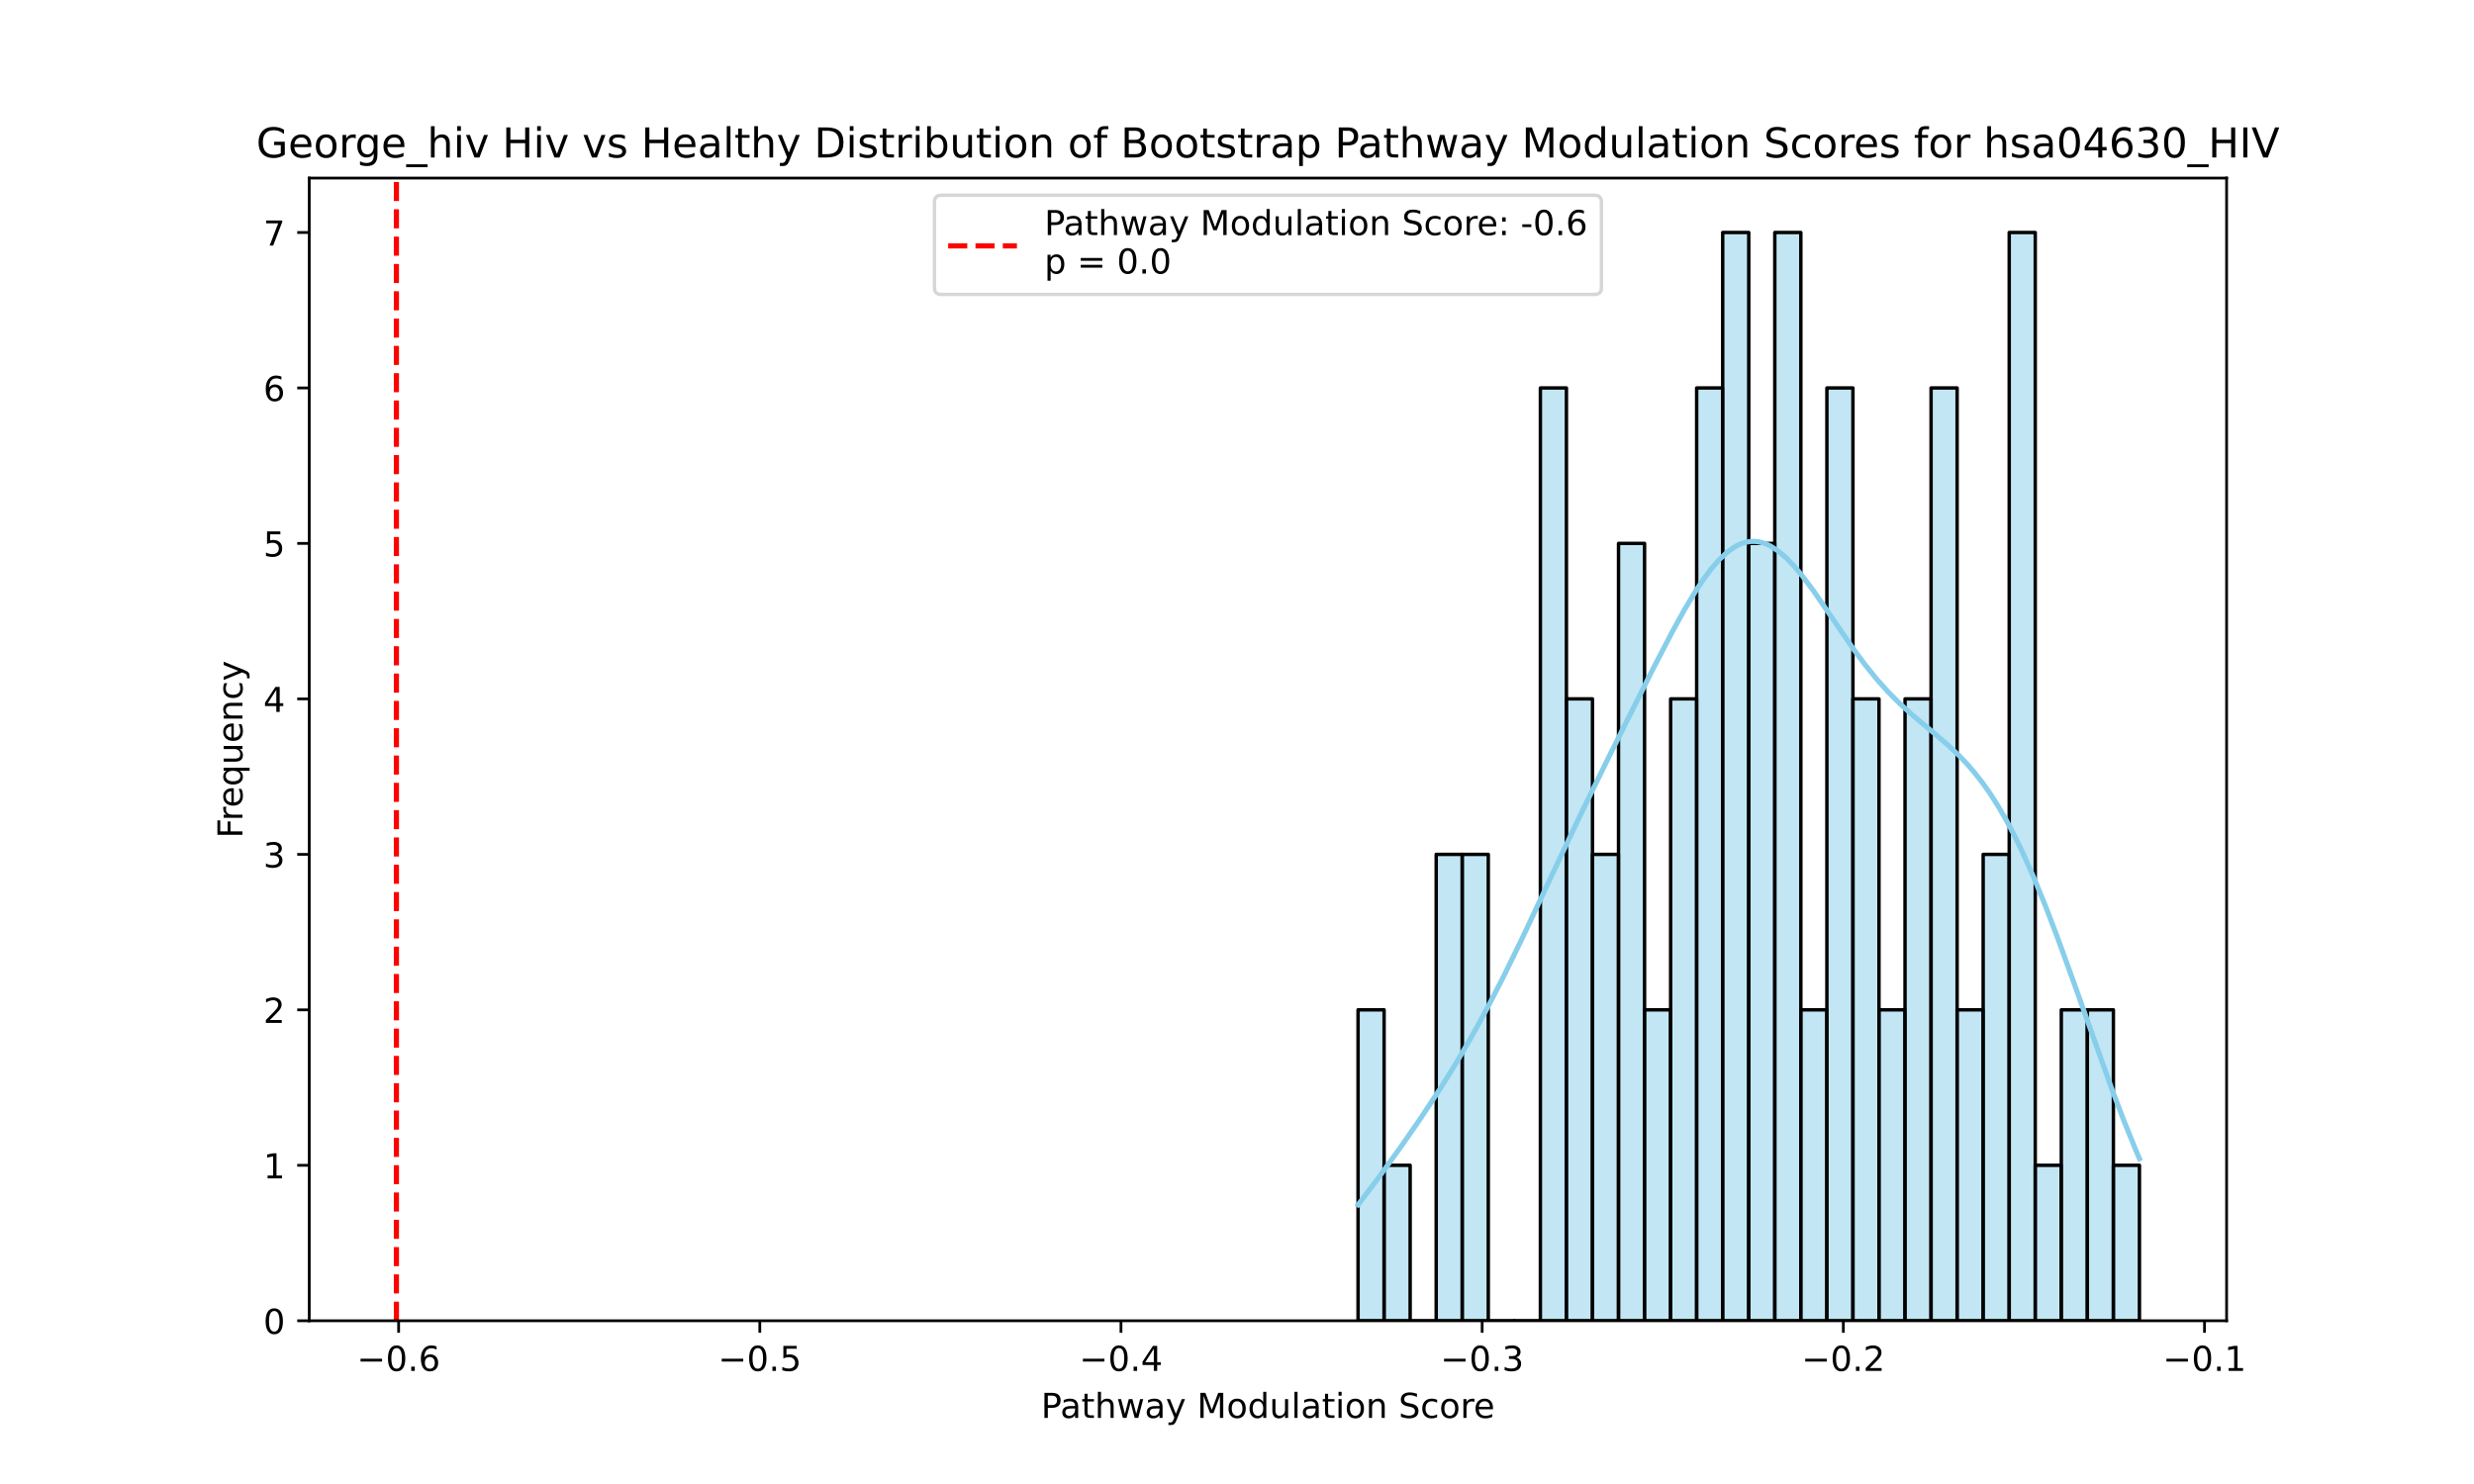 <?xml version="1.0" encoding="utf-8" standalone="no"?>
<!DOCTYPE svg PUBLIC "-//W3C//DTD SVG 1.1//EN"
  "http://www.w3.org/Graphics/SVG/1.1/DTD/svg11.dtd">
<!-- Created with matplotlib (https://matplotlib.org/) -->
<svg height="432pt" version="1.1" viewBox="0 0 720 432" width="720pt" xmlns="http://www.w3.org/2000/svg" xmlns:xlink="http://www.w3.org/1999/xlink">
 <defs>
  <style type="text/css">*{stroke-linecap:butt;stroke-linejoin:round;}</style>
 </defs>
 <g id="figure_1">
  <g id="patch_1">
   <path d="M 0 432 
L 720 432 
L 720 0 
L 0 0 
z
" style="fill:#ffffff;"/>
  </g>
  <g id="axes_1">
   <g id="patch_2">
    <path d="M 90 384.48 
L 648 384.48 
L 648 51.84 
L 90 51.84 
z
" style="fill:#ffffff;"/>
   </g>
   <g id="patch_3">
    <path clip-path="url(#p6ff205eda2)" d="M 395.231 384.48 
L 402.811 384.48 
L 402.811 293.966 
L 395.231 293.966 
z
" style="fill:#87ceeb;fill-opacity:0.5;stroke:#000000;stroke-linejoin:miter;"/>
   </g>
   <g id="patch_4">
    <path clip-path="url(#p6ff205eda2)" d="M 402.811 384.48 
L 410.391 384.48 
L 410.391 339.223 
L 402.811 339.223 
z
" style="fill:#87ceeb;fill-opacity:0.5;stroke:#000000;stroke-linejoin:miter;"/>
   </g>
   <g id="patch_5">
    <path clip-path="url(#p6ff205eda2)" d="M 410.391 384.48 
L 417.972 384.48 
L 417.972 384.48 
L 410.391 384.48 
z
" style="fill:#87ceeb;fill-opacity:0.5;stroke:#000000;stroke-linejoin:miter;"/>
   </g>
   <g id="patch_6">
    <path clip-path="url(#p6ff205eda2)" d="M 417.972 384.48 
L 425.552 384.48 
L 425.552 248.709 
L 417.972 248.709 
z
" style="fill:#87ceeb;fill-opacity:0.5;stroke:#000000;stroke-linejoin:miter;"/>
   </g>
   <g id="patch_7">
    <path clip-path="url(#p6ff205eda2)" d="M 425.552 384.48 
L 433.132 384.48 
L 433.132 248.709 
L 425.552 248.709 
z
" style="fill:#87ceeb;fill-opacity:0.5;stroke:#000000;stroke-linejoin:miter;"/>
   </g>
   <g id="patch_8">
    <path clip-path="url(#p6ff205eda2)" d="M 433.132 384.48 
L 440.712 384.48 
L 440.712 384.48 
L 433.132 384.48 
z
" style="fill:#87ceeb;fill-opacity:0.5;stroke:#000000;stroke-linejoin:miter;"/>
   </g>
   <g id="patch_9">
    <path clip-path="url(#p6ff205eda2)" d="M 440.712 384.48 
L 448.292 384.48 
L 448.292 384.48 
L 440.712 384.48 
z
" style="fill:#87ceeb;fill-opacity:0.5;stroke:#000000;stroke-linejoin:miter;"/>
   </g>
   <g id="patch_10">
    <path clip-path="url(#p6ff205eda2)" d="M 448.292 384.48 
L 455.872 384.48 
L 455.872 112.937 
L 448.292 112.937 
z
" style="fill:#87ceeb;fill-opacity:0.5;stroke:#000000;stroke-linejoin:miter;"/>
   </g>
   <g id="patch_11">
    <path clip-path="url(#p6ff205eda2)" d="M 455.872 384.48 
L 463.453 384.48 
L 463.453 203.451 
L 455.872 203.451 
z
" style="fill:#87ceeb;fill-opacity:0.5;stroke:#000000;stroke-linejoin:miter;"/>
   </g>
   <g id="patch_12">
    <path clip-path="url(#p6ff205eda2)" d="M 463.453 384.48 
L 471.033 384.48 
L 471.033 248.709 
L 463.453 248.709 
z
" style="fill:#87ceeb;fill-opacity:0.5;stroke:#000000;stroke-linejoin:miter;"/>
   </g>
   <g id="patch_13">
    <path clip-path="url(#p6ff205eda2)" d="M 471.033 384.48 
L 478.613 384.48 
L 478.613 158.194 
L 471.033 158.194 
z
" style="fill:#87ceeb;fill-opacity:0.5;stroke:#000000;stroke-linejoin:miter;"/>
   </g>
   <g id="patch_14">
    <path clip-path="url(#p6ff205eda2)" d="M 478.613 384.48 
L 486.193 384.48 
L 486.193 293.966 
L 478.613 293.966 
z
" style="fill:#87ceeb;fill-opacity:0.5;stroke:#000000;stroke-linejoin:miter;"/>
   </g>
   <g id="patch_15">
    <path clip-path="url(#p6ff205eda2)" d="M 486.193 384.48 
L 493.773 384.48 
L 493.773 203.451 
L 486.193 203.451 
z
" style="fill:#87ceeb;fill-opacity:0.5;stroke:#000000;stroke-linejoin:miter;"/>
   </g>
   <g id="patch_16">
    <path clip-path="url(#p6ff205eda2)" d="M 493.773 384.48 
L 501.354 384.48 
L 501.354 112.937 
L 493.773 112.937 
z
" style="fill:#87ceeb;fill-opacity:0.5;stroke:#000000;stroke-linejoin:miter;"/>
   </g>
   <g id="patch_17">
    <path clip-path="url(#p6ff205eda2)" d="M 501.354 384.48 
L 508.934 384.48 
L 508.934 67.68 
L 501.354 67.68 
z
" style="fill:#87ceeb;fill-opacity:0.5;stroke:#000000;stroke-linejoin:miter;"/>
   </g>
   <g id="patch_18">
    <path clip-path="url(#p6ff205eda2)" d="M 508.934 384.48 
L 516.514 384.48 
L 516.514 158.194 
L 508.934 158.194 
z
" style="fill:#87ceeb;fill-opacity:0.5;stroke:#000000;stroke-linejoin:miter;"/>
   </g>
   <g id="patch_19">
    <path clip-path="url(#p6ff205eda2)" d="M 516.514 384.48 
L 524.094 384.48 
L 524.094 67.68 
L 516.514 67.68 
z
" style="fill:#87ceeb;fill-opacity:0.5;stroke:#000000;stroke-linejoin:miter;"/>
   </g>
   <g id="patch_20">
    <path clip-path="url(#p6ff205eda2)" d="M 524.094 384.48 
L 531.674 384.48 
L 531.674 293.966 
L 524.094 293.966 
z
" style="fill:#87ceeb;fill-opacity:0.5;stroke:#000000;stroke-linejoin:miter;"/>
   </g>
   <g id="patch_21">
    <path clip-path="url(#p6ff205eda2)" d="M 531.674 384.48 
L 539.254 384.48 
L 539.254 112.937 
L 531.674 112.937 
z
" style="fill:#87ceeb;fill-opacity:0.5;stroke:#000000;stroke-linejoin:miter;"/>
   </g>
   <g id="patch_22">
    <path clip-path="url(#p6ff205eda2)" d="M 539.254 384.48 
L 546.835 384.48 
L 546.835 203.451 
L 539.254 203.451 
z
" style="fill:#87ceeb;fill-opacity:0.5;stroke:#000000;stroke-linejoin:miter;"/>
   </g>
   <g id="patch_23">
    <path clip-path="url(#p6ff205eda2)" d="M 546.835 384.48 
L 554.415 384.48 
L 554.415 293.966 
L 546.835 293.966 
z
" style="fill:#87ceeb;fill-opacity:0.5;stroke:#000000;stroke-linejoin:miter;"/>
   </g>
   <g id="patch_24">
    <path clip-path="url(#p6ff205eda2)" d="M 554.415 384.48 
L 561.995 384.48 
L 561.995 203.451 
L 554.415 203.451 
z
" style="fill:#87ceeb;fill-opacity:0.5;stroke:#000000;stroke-linejoin:miter;"/>
   </g>
   <g id="patch_25">
    <path clip-path="url(#p6ff205eda2)" d="M 561.995 384.48 
L 569.575 384.48 
L 569.575 112.937 
L 561.995 112.937 
z
" style="fill:#87ceeb;fill-opacity:0.5;stroke:#000000;stroke-linejoin:miter;"/>
   </g>
   <g id="patch_26">
    <path clip-path="url(#p6ff205eda2)" d="M 569.575 384.48 
L 577.155 384.48 
L 577.155 293.966 
L 569.575 293.966 
z
" style="fill:#87ceeb;fill-opacity:0.5;stroke:#000000;stroke-linejoin:miter;"/>
   </g>
   <g id="patch_27">
    <path clip-path="url(#p6ff205eda2)" d="M 577.155 384.48 
L 584.735 384.48 
L 584.735 248.709 
L 577.155 248.709 
z
" style="fill:#87ceeb;fill-opacity:0.5;stroke:#000000;stroke-linejoin:miter;"/>
   </g>
   <g id="patch_28">
    <path clip-path="url(#p6ff205eda2)" d="M 584.735 384.48 
L 592.316 384.48 
L 592.316 67.68 
L 584.735 67.68 
z
" style="fill:#87ceeb;fill-opacity:0.5;stroke:#000000;stroke-linejoin:miter;"/>
   </g>
   <g id="patch_29">
    <path clip-path="url(#p6ff205eda2)" d="M 592.316 384.48 
L 599.896 384.48 
L 599.896 339.223 
L 592.316 339.223 
z
" style="fill:#87ceeb;fill-opacity:0.5;stroke:#000000;stroke-linejoin:miter;"/>
   </g>
   <g id="patch_30">
    <path clip-path="url(#p6ff205eda2)" d="M 599.896 384.48 
L 607.476 384.48 
L 607.476 293.966 
L 599.896 293.966 
z
" style="fill:#87ceeb;fill-opacity:0.5;stroke:#000000;stroke-linejoin:miter;"/>
   </g>
   <g id="patch_31">
    <path clip-path="url(#p6ff205eda2)" d="M 607.476 384.48 
L 615.056 384.48 
L 615.056 293.966 
L 607.476 293.966 
z
" style="fill:#87ceeb;fill-opacity:0.5;stroke:#000000;stroke-linejoin:miter;"/>
   </g>
   <g id="patch_32">
    <path clip-path="url(#p6ff205eda2)" d="M 615.056 384.48 
L 622.636 384.48 
L 622.636 339.223 
L 615.056 339.223 
z
" style="fill:#87ceeb;fill-opacity:0.5;stroke:#000000;stroke-linejoin:miter;"/>
   </g>
   <g id="matplotlib.axis_1">
    <g id="xtick_1">
     <g id="line2d_1">
      <defs>
       <path d="M 0 0 
L 0 3.5 
" id="m57ad7ce6f6" style="stroke:#000000;stroke-width:0.8;"/>
      </defs>
      <g>
       <use style="stroke:#000000;stroke-width:0.8;" x="116.011" xlink:href="#m57ad7ce6f6" y="384.48"/>
      </g>
     </g>
     <g id="text_1">
      <!-- −0.6 -->
      <g transform="translate(103.87 399.078)scale(0.1 -0.1)">
       <defs>
        <path d="M 10.594 35.5 
L 73.188 35.5 
L 73.188 27.203 
L 10.594 27.203 
z
" id="DejaVuSans-8722"/>
        <path d="M 31.781 66.406 
Q 24.172 66.406 20.328 58.906 
Q 16.5 51.422 16.5 36.375 
Q 16.5 21.391 20.328 13.891 
Q 24.172 6.391 31.781 6.391 
Q 39.453 6.391 43.281 13.891 
Q 47.125 21.391 47.125 36.375 
Q 47.125 51.422 43.281 58.906 
Q 39.453 66.406 31.781 66.406 
z
M 31.781 74.219 
Q 44.047 74.219 50.516 64.516 
Q 56.984 54.828 56.984 36.375 
Q 56.984 17.969 50.516 8.266 
Q 44.047 -1.422 31.781 -1.422 
Q 19.531 -1.422 13.062 8.266 
Q 6.594 17.969 6.594 36.375 
Q 6.594 54.828 13.062 64.516 
Q 19.531 74.219 31.781 74.219 
z
" id="DejaVuSans-48"/>
        <path d="M 10.688 12.406 
L 21 12.406 
L 21 0 
L 10.688 0 
z
" id="DejaVuSans-46"/>
        <path d="M 33.016 40.375 
Q 26.375 40.375 22.484 35.828 
Q 18.609 31.297 18.609 23.391 
Q 18.609 15.531 22.484 10.953 
Q 26.375 6.391 33.016 6.391 
Q 39.656 6.391 43.531 10.953 
Q 47.406 15.531 47.406 23.391 
Q 47.406 31.297 43.531 35.828 
Q 39.656 40.375 33.016 40.375 
z
M 52.594 71.297 
L 52.594 62.312 
Q 48.875 64.062 45.094 64.984 
Q 41.312 65.922 37.594 65.922 
Q 27.828 65.922 22.672 59.328 
Q 17.531 52.734 16.797 39.406 
Q 19.672 43.656 24.016 45.922 
Q 28.375 48.188 33.594 48.188 
Q 44.578 48.188 50.953 41.516 
Q 57.328 34.859 57.328 23.391 
Q 57.328 12.156 50.688 5.359 
Q 44.047 -1.422 33.016 -1.422 
Q 20.359 -1.422 13.672 8.266 
Q 6.984 17.969 6.984 36.375 
Q 6.984 53.656 15.188 63.938 
Q 23.391 74.219 37.203 74.219 
Q 40.922 74.219 44.703 73.484 
Q 48.484 72.75 52.594 71.297 
z
" id="DejaVuSans-54"/>
       </defs>
       <use xlink:href="#DejaVuSans-8722"/>
       <use x="83.789" xlink:href="#DejaVuSans-48"/>
       <use x="147.412" xlink:href="#DejaVuSans-46"/>
       <use x="179.199" xlink:href="#DejaVuSans-54"/>
      </g>
     </g>
    </g>
    <g id="xtick_2">
     <g id="line2d_2">
      <g>
       <use style="stroke:#000000;stroke-width:0.8;" x="221.123" xlink:href="#m57ad7ce6f6" y="384.48"/>
      </g>
     </g>
     <g id="text_2">
      <!-- −0.5 -->
      <g transform="translate(208.982 399.078)scale(0.1 -0.1)">
       <defs>
        <path d="M 10.797 72.906 
L 49.516 72.906 
L 49.516 64.594 
L 19.828 64.594 
L 19.828 46.734 
Q 21.969 47.469 24.109 47.828 
Q 26.266 48.188 28.422 48.188 
Q 40.625 48.188 47.75 41.5 
Q 54.891 34.812 54.891 23.391 
Q 54.891 11.625 47.562 5.094 
Q 40.234 -1.422 26.906 -1.422 
Q 22.312 -1.422 17.547 -0.641 
Q 12.797 0.141 7.719 1.703 
L 7.719 11.625 
Q 12.109 9.234 16.797 8.062 
Q 21.484 6.891 26.703 6.891 
Q 35.156 6.891 40.078 11.328 
Q 45.016 15.766 45.016 23.391 
Q 45.016 31 40.078 35.438 
Q 35.156 39.891 26.703 39.891 
Q 22.75 39.891 18.812 39.016 
Q 14.891 38.141 10.797 36.281 
z
" id="DejaVuSans-53"/>
       </defs>
       <use xlink:href="#DejaVuSans-8722"/>
       <use x="83.789" xlink:href="#DejaVuSans-48"/>
       <use x="147.412" xlink:href="#DejaVuSans-46"/>
       <use x="179.199" xlink:href="#DejaVuSans-53"/>
      </g>
     </g>
    </g>
    <g id="xtick_3">
     <g id="line2d_3">
      <g>
       <use style="stroke:#000000;stroke-width:0.8;" x="326.235" xlink:href="#m57ad7ce6f6" y="384.48"/>
      </g>
     </g>
     <g id="text_3">
      <!-- −0.4 -->
      <g transform="translate(314.094 399.078)scale(0.1 -0.1)">
       <defs>
        <path d="M 37.797 64.312 
L 12.891 25.391 
L 37.797 25.391 
z
M 35.203 72.906 
L 47.609 72.906 
L 47.609 25.391 
L 58.016 25.391 
L 58.016 17.188 
L 47.609 17.188 
L 47.609 0 
L 37.797 0 
L 37.797 17.188 
L 4.891 17.188 
L 4.891 26.703 
z
" id="DejaVuSans-52"/>
       </defs>
       <use xlink:href="#DejaVuSans-8722"/>
       <use x="83.789" xlink:href="#DejaVuSans-48"/>
       <use x="147.412" xlink:href="#DejaVuSans-46"/>
       <use x="179.199" xlink:href="#DejaVuSans-52"/>
      </g>
     </g>
    </g>
    <g id="xtick_4">
     <g id="line2d_4">
      <g>
       <use style="stroke:#000000;stroke-width:0.8;" x="431.347" xlink:href="#m57ad7ce6f6" y="384.48"/>
      </g>
     </g>
     <g id="text_4">
      <!-- −0.3 -->
      <g transform="translate(419.205 399.078)scale(0.1 -0.1)">
       <defs>
        <path d="M 40.578 39.312 
Q 47.656 37.797 51.625 33 
Q 55.609 28.219 55.609 21.188 
Q 55.609 10.406 48.188 4.484 
Q 40.766 -1.422 27.094 -1.422 
Q 22.516 -1.422 17.656 -0.516 
Q 12.797 0.391 7.625 2.203 
L 7.625 11.719 
Q 11.719 9.328 16.594 8.109 
Q 21.484 6.891 26.812 6.891 
Q 36.078 6.891 40.938 10.547 
Q 45.797 14.203 45.797 21.188 
Q 45.797 27.641 41.281 31.266 
Q 36.766 34.906 28.719 34.906 
L 20.219 34.906 
L 20.219 43.016 
L 29.109 43.016 
Q 36.375 43.016 40.234 45.922 
Q 44.094 48.828 44.094 54.297 
Q 44.094 59.906 40.109 62.906 
Q 36.141 65.922 28.719 65.922 
Q 24.656 65.922 20.016 65.031 
Q 15.375 64.156 9.812 62.312 
L 9.812 71.094 
Q 15.438 72.656 20.344 73.438 
Q 25.25 74.219 29.594 74.219 
Q 40.828 74.219 47.359 69.109 
Q 53.906 64.016 53.906 55.328 
Q 53.906 49.266 50.438 45.094 
Q 46.969 40.922 40.578 39.312 
z
" id="DejaVuSans-51"/>
       </defs>
       <use xlink:href="#DejaVuSans-8722"/>
       <use x="83.789" xlink:href="#DejaVuSans-48"/>
       <use x="147.412" xlink:href="#DejaVuSans-46"/>
       <use x="179.199" xlink:href="#DejaVuSans-51"/>
      </g>
     </g>
    </g>
    <g id="xtick_5">
     <g id="line2d_5">
      <g>
       <use style="stroke:#000000;stroke-width:0.8;" x="536.459" xlink:href="#m57ad7ce6f6" y="384.48"/>
      </g>
     </g>
     <g id="text_5">
      <!-- −0.2 -->
      <g transform="translate(524.317 399.078)scale(0.1 -0.1)">
       <defs>
        <path d="M 19.188 8.297 
L 53.609 8.297 
L 53.609 0 
L 7.328 0 
L 7.328 8.297 
Q 12.938 14.109 22.625 23.891 
Q 32.328 33.688 34.812 36.531 
Q 39.547 41.844 41.422 45.531 
Q 43.312 49.219 43.312 52.781 
Q 43.312 58.594 39.234 62.25 
Q 35.156 65.922 28.609 65.922 
Q 23.969 65.922 18.812 64.312 
Q 13.672 62.703 7.812 59.422 
L 7.812 69.391 
Q 13.766 71.781 18.938 73 
Q 24.125 74.219 28.422 74.219 
Q 39.75 74.219 46.484 68.547 
Q 53.219 62.891 53.219 53.422 
Q 53.219 48.922 51.531 44.891 
Q 49.859 40.875 45.406 35.406 
Q 44.188 33.984 37.641 27.219 
Q 31.109 20.453 19.188 8.297 
z
" id="DejaVuSans-50"/>
       </defs>
       <use xlink:href="#DejaVuSans-8722"/>
       <use x="83.789" xlink:href="#DejaVuSans-48"/>
       <use x="147.412" xlink:href="#DejaVuSans-46"/>
       <use x="179.199" xlink:href="#DejaVuSans-50"/>
      </g>
     </g>
    </g>
    <g id="xtick_6">
     <g id="line2d_6">
      <g>
       <use style="stroke:#000000;stroke-width:0.8;" x="641.571" xlink:href="#m57ad7ce6f6" y="384.48"/>
      </g>
     </g>
     <g id="text_6">
      <!-- −0.1 -->
      <g transform="translate(629.429 399.078)scale(0.1 -0.1)">
       <defs>
        <path d="M 12.406 8.297 
L 28.516 8.297 
L 28.516 63.922 
L 10.984 60.406 
L 10.984 69.391 
L 28.422 72.906 
L 38.281 72.906 
L 38.281 8.297 
L 54.391 8.297 
L 54.391 0 
L 12.406 0 
z
" id="DejaVuSans-49"/>
       </defs>
       <use xlink:href="#DejaVuSans-8722"/>
       <use x="83.789" xlink:href="#DejaVuSans-48"/>
       <use x="147.412" xlink:href="#DejaVuSans-46"/>
       <use x="179.199" xlink:href="#DejaVuSans-49"/>
      </g>
     </g>
    </g>
    <g id="text_7">
     <!-- Pathway Modulation Score -->
     <g transform="translate(302.977 412.757)scale(0.1 -0.1)">
      <defs>
       <path d="M 19.672 64.797 
L 19.672 37.406 
L 32.078 37.406 
Q 38.969 37.406 42.719 40.969 
Q 46.484 44.531 46.484 51.125 
Q 46.484 57.672 42.719 61.234 
Q 38.969 64.797 32.078 64.797 
z
M 9.812 72.906 
L 32.078 72.906 
Q 44.344 72.906 50.609 67.359 
Q 56.891 61.812 56.891 51.125 
Q 56.891 40.328 50.609 34.812 
Q 44.344 29.297 32.078 29.297 
L 19.672 29.297 
L 19.672 0 
L 9.812 0 
z
" id="DejaVuSans-80"/>
       <path d="M 34.281 27.484 
Q 23.391 27.484 19.188 25 
Q 14.984 22.516 14.984 16.5 
Q 14.984 11.719 18.141 8.906 
Q 21.297 6.109 26.703 6.109 
Q 34.188 6.109 38.703 11.406 
Q 43.219 16.703 43.219 25.484 
L 43.219 27.484 
z
M 52.203 31.203 
L 52.203 0 
L 43.219 0 
L 43.219 8.297 
Q 40.141 3.328 35.547 0.953 
Q 30.953 -1.422 24.312 -1.422 
Q 15.922 -1.422 10.953 3.297 
Q 6 8.016 6 15.922 
Q 6 25.141 12.172 29.828 
Q 18.359 34.516 30.609 34.516 
L 43.219 34.516 
L 43.219 35.406 
Q 43.219 41.609 39.141 45 
Q 35.062 48.391 27.688 48.391 
Q 23 48.391 18.547 47.266 
Q 14.109 46.141 10.016 43.891 
L 10.016 52.203 
Q 14.938 54.109 19.578 55.047 
Q 24.219 56 28.609 56 
Q 40.484 56 46.344 49.844 
Q 52.203 43.703 52.203 31.203 
z
" id="DejaVuSans-97"/>
       <path d="M 18.312 70.219 
L 18.312 54.688 
L 36.812 54.688 
L 36.812 47.703 
L 18.312 47.703 
L 18.312 18.016 
Q 18.312 11.328 20.141 9.422 
Q 21.969 7.516 27.594 7.516 
L 36.812 7.516 
L 36.812 0 
L 27.594 0 
Q 17.188 0 13.234 3.875 
Q 9.281 7.766 9.281 18.016 
L 9.281 47.703 
L 2.688 47.703 
L 2.688 54.688 
L 9.281 54.688 
L 9.281 70.219 
z
" id="DejaVuSans-116"/>
       <path d="M 54.891 33.016 
L 54.891 0 
L 45.906 0 
L 45.906 32.719 
Q 45.906 40.484 42.875 44.328 
Q 39.844 48.188 33.797 48.188 
Q 26.516 48.188 22.312 43.547 
Q 18.109 38.922 18.109 30.906 
L 18.109 0 
L 9.078 0 
L 9.078 75.984 
L 18.109 75.984 
L 18.109 46.188 
Q 21.344 51.125 25.703 53.562 
Q 30.078 56 35.797 56 
Q 45.219 56 50.047 50.172 
Q 54.891 44.344 54.891 33.016 
z
" id="DejaVuSans-104"/>
       <path d="M 4.203 54.688 
L 13.188 54.688 
L 24.422 12.016 
L 35.594 54.688 
L 46.188 54.688 
L 57.422 12.016 
L 68.609 54.688 
L 77.594 54.688 
L 63.281 0 
L 52.688 0 
L 40.922 44.828 
L 29.109 0 
L 18.5 0 
z
" id="DejaVuSans-119"/>
       <path d="M 32.172 -5.078 
Q 28.375 -14.844 24.75 -17.812 
Q 21.141 -20.797 15.094 -20.797 
L 7.906 -20.797 
L 7.906 -13.281 
L 13.188 -13.281 
Q 16.891 -13.281 18.938 -11.516 
Q 21 -9.766 23.484 -3.219 
L 25.094 0.875 
L 2.984 54.688 
L 12.5 54.688 
L 29.594 11.922 
L 46.688 54.688 
L 56.203 54.688 
z
" id="DejaVuSans-121"/>
       <path id="DejaVuSans-32"/>
       <path d="M 9.812 72.906 
L 24.516 72.906 
L 43.109 23.297 
L 61.812 72.906 
L 76.516 72.906 
L 76.516 0 
L 66.891 0 
L 66.891 64.016 
L 48.094 14.016 
L 38.188 14.016 
L 19.391 64.016 
L 19.391 0 
L 9.812 0 
z
" id="DejaVuSans-77"/>
       <path d="M 30.609 48.391 
Q 23.391 48.391 19.188 42.75 
Q 14.984 37.109 14.984 27.297 
Q 14.984 17.484 19.156 11.844 
Q 23.344 6.203 30.609 6.203 
Q 37.797 6.203 41.984 11.859 
Q 46.188 17.531 46.188 27.297 
Q 46.188 37.016 41.984 42.703 
Q 37.797 48.391 30.609 48.391 
z
M 30.609 56 
Q 42.328 56 49.016 48.375 
Q 55.719 40.766 55.719 27.297 
Q 55.719 13.875 49.016 6.219 
Q 42.328 -1.422 30.609 -1.422 
Q 18.844 -1.422 12.172 6.219 
Q 5.516 13.875 5.516 27.297 
Q 5.516 40.766 12.172 48.375 
Q 18.844 56 30.609 56 
z
" id="DejaVuSans-111"/>
       <path d="M 45.406 46.391 
L 45.406 75.984 
L 54.391 75.984 
L 54.391 0 
L 45.406 0 
L 45.406 8.203 
Q 42.578 3.328 38.25 0.953 
Q 33.938 -1.422 27.875 -1.422 
Q 17.969 -1.422 11.734 6.484 
Q 5.516 14.406 5.516 27.297 
Q 5.516 40.188 11.734 48.094 
Q 17.969 56 27.875 56 
Q 33.938 56 38.25 53.625 
Q 42.578 51.266 45.406 46.391 
z
M 14.797 27.297 
Q 14.797 17.391 18.875 11.75 
Q 22.953 6.109 30.078 6.109 
Q 37.203 6.109 41.297 11.75 
Q 45.406 17.391 45.406 27.297 
Q 45.406 37.203 41.297 42.844 
Q 37.203 48.484 30.078 48.484 
Q 22.953 48.484 18.875 42.844 
Q 14.797 37.203 14.797 27.297 
z
" id="DejaVuSans-100"/>
       <path d="M 8.5 21.578 
L 8.5 54.688 
L 17.484 54.688 
L 17.484 21.922 
Q 17.484 14.156 20.5 10.266 
Q 23.531 6.391 29.594 6.391 
Q 36.859 6.391 41.078 11.031 
Q 45.312 15.672 45.312 23.688 
L 45.312 54.688 
L 54.297 54.688 
L 54.297 0 
L 45.312 0 
L 45.312 8.406 
Q 42.047 3.422 37.719 1 
Q 33.406 -1.422 27.688 -1.422 
Q 18.266 -1.422 13.375 4.438 
Q 8.5 10.297 8.5 21.578 
z
M 31.109 56 
z
" id="DejaVuSans-117"/>
       <path d="M 9.422 75.984 
L 18.406 75.984 
L 18.406 0 
L 9.422 0 
z
" id="DejaVuSans-108"/>
       <path d="M 9.422 54.688 
L 18.406 54.688 
L 18.406 0 
L 9.422 0 
z
M 9.422 75.984 
L 18.406 75.984 
L 18.406 64.594 
L 9.422 64.594 
z
" id="DejaVuSans-105"/>
       <path d="M 54.891 33.016 
L 54.891 0 
L 45.906 0 
L 45.906 32.719 
Q 45.906 40.484 42.875 44.328 
Q 39.844 48.188 33.797 48.188 
Q 26.516 48.188 22.312 43.547 
Q 18.109 38.922 18.109 30.906 
L 18.109 0 
L 9.078 0 
L 9.078 54.688 
L 18.109 54.688 
L 18.109 46.188 
Q 21.344 51.125 25.703 53.562 
Q 30.078 56 35.797 56 
Q 45.219 56 50.047 50.172 
Q 54.891 44.344 54.891 33.016 
z
" id="DejaVuSans-110"/>
       <path d="M 53.516 70.516 
L 53.516 60.891 
Q 47.906 63.578 42.922 64.891 
Q 37.938 66.219 33.297 66.219 
Q 25.25 66.219 20.875 63.094 
Q 16.5 59.969 16.5 54.203 
Q 16.5 49.359 19.406 46.891 
Q 22.312 44.438 30.422 42.922 
L 36.375 41.703 
Q 47.406 39.594 52.656 34.297 
Q 57.906 29 57.906 20.125 
Q 57.906 9.516 50.797 4.047 
Q 43.703 -1.422 29.984 -1.422 
Q 24.812 -1.422 18.969 -0.25 
Q 13.141 0.922 6.891 3.219 
L 6.891 13.375 
Q 12.891 10.016 18.656 8.297 
Q 24.422 6.594 29.984 6.594 
Q 38.422 6.594 43.016 9.906 
Q 47.609 13.234 47.609 19.391 
Q 47.609 24.75 44.312 27.781 
Q 41.016 30.812 33.5 32.328 
L 27.484 33.5 
Q 16.453 35.688 11.516 40.375 
Q 6.594 45.062 6.594 53.422 
Q 6.594 63.094 13.406 68.656 
Q 20.219 74.219 32.172 74.219 
Q 37.312 74.219 42.625 73.281 
Q 47.953 72.359 53.516 70.516 
z
" id="DejaVuSans-83"/>
       <path d="M 48.781 52.594 
L 48.781 44.188 
Q 44.969 46.297 41.141 47.344 
Q 37.312 48.391 33.406 48.391 
Q 24.656 48.391 19.812 42.844 
Q 14.984 37.312 14.984 27.297 
Q 14.984 17.281 19.812 11.734 
Q 24.656 6.203 33.406 6.203 
Q 37.312 6.203 41.141 7.25 
Q 44.969 8.297 48.781 10.406 
L 48.781 2.094 
Q 45.016 0.344 40.984 -0.531 
Q 36.969 -1.422 32.422 -1.422 
Q 20.062 -1.422 12.781 6.344 
Q 5.516 14.109 5.516 27.297 
Q 5.516 40.672 12.859 48.328 
Q 20.219 56 33.016 56 
Q 37.156 56 41.109 55.141 
Q 45.062 54.297 48.781 52.594 
z
" id="DejaVuSans-99"/>
       <path d="M 41.109 46.297 
Q 39.594 47.172 37.812 47.578 
Q 36.031 48 33.891 48 
Q 26.266 48 22.188 43.047 
Q 18.109 38.094 18.109 28.812 
L 18.109 0 
L 9.078 0 
L 9.078 54.688 
L 18.109 54.688 
L 18.109 46.188 
Q 20.953 51.172 25.484 53.578 
Q 30.031 56 36.531 56 
Q 37.453 56 38.578 55.875 
Q 39.703 55.766 41.062 55.516 
z
" id="DejaVuSans-114"/>
       <path d="M 56.203 29.594 
L 56.203 25.203 
L 14.891 25.203 
Q 15.484 15.922 20.484 11.062 
Q 25.484 6.203 34.422 6.203 
Q 39.594 6.203 44.453 7.469 
Q 49.312 8.734 54.109 11.281 
L 54.109 2.781 
Q 49.266 0.734 44.188 -0.344 
Q 39.109 -1.422 33.891 -1.422 
Q 20.797 -1.422 13.156 6.188 
Q 5.516 13.812 5.516 26.812 
Q 5.516 40.234 12.766 48.109 
Q 20.016 56 32.328 56 
Q 43.359 56 49.781 48.891 
Q 56.203 41.797 56.203 29.594 
z
M 47.219 32.234 
Q 47.125 39.594 43.094 43.984 
Q 39.062 48.391 32.422 48.391 
Q 24.906 48.391 20.391 44.141 
Q 15.875 39.891 15.188 32.172 
z
" id="DejaVuSans-101"/>
      </defs>
      <use xlink:href="#DejaVuSans-80"/>
      <use x="55.803" xlink:href="#DejaVuSans-97"/>
      <use x="117.082" xlink:href="#DejaVuSans-116"/>
      <use x="156.291" xlink:href="#DejaVuSans-104"/>
      <use x="219.67" xlink:href="#DejaVuSans-119"/>
      <use x="301.457" xlink:href="#DejaVuSans-97"/>
      <use x="362.736" xlink:href="#DejaVuSans-121"/>
      <use x="421.916" xlink:href="#DejaVuSans-32"/>
      <use x="453.703" xlink:href="#DejaVuSans-77"/>
      <use x="539.982" xlink:href="#DejaVuSans-111"/>
      <use x="601.164" xlink:href="#DejaVuSans-100"/>
      <use x="664.641" xlink:href="#DejaVuSans-117"/>
      <use x="728.02" xlink:href="#DejaVuSans-108"/>
      <use x="755.803" xlink:href="#DejaVuSans-97"/>
      <use x="817.082" xlink:href="#DejaVuSans-116"/>
      <use x="856.291" xlink:href="#DejaVuSans-105"/>
      <use x="884.074" xlink:href="#DejaVuSans-111"/>
      <use x="945.256" xlink:href="#DejaVuSans-110"/>
      <use x="1008.635" xlink:href="#DejaVuSans-32"/>
      <use x="1040.422" xlink:href="#DejaVuSans-83"/>
      <use x="1103.898" xlink:href="#DejaVuSans-99"/>
      <use x="1158.879" xlink:href="#DejaVuSans-111"/>
      <use x="1220.061" xlink:href="#DejaVuSans-114"/>
      <use x="1258.924" xlink:href="#DejaVuSans-101"/>
     </g>
    </g>
   </g>
   <g id="matplotlib.axis_2">
    <g id="ytick_1">
     <g id="line2d_7">
      <defs>
       <path d="M 0 0 
L -3.5 0 
" id="m52b3c70a04" style="stroke:#000000;stroke-width:0.8;"/>
      </defs>
      <g>
       <use style="stroke:#000000;stroke-width:0.8;" x="90" xlink:href="#m52b3c70a04" y="384.48"/>
      </g>
     </g>
     <g id="text_8">
      <!-- 0 -->
      <g transform="translate(76.638 388.279)scale(0.1 -0.1)">
       <use xlink:href="#DejaVuSans-48"/>
      </g>
     </g>
    </g>
    <g id="ytick_2">
     <g id="line2d_8">
      <g>
       <use style="stroke:#000000;stroke-width:0.8;" x="90" xlink:href="#m52b3c70a04" y="339.223"/>
      </g>
     </g>
     <g id="text_9">
      <!-- 1 -->
      <g transform="translate(76.638 343.022)scale(0.1 -0.1)">
       <use xlink:href="#DejaVuSans-49"/>
      </g>
     </g>
    </g>
    <g id="ytick_3">
     <g id="line2d_9">
      <g>
       <use style="stroke:#000000;stroke-width:0.8;" x="90" xlink:href="#m52b3c70a04" y="293.966"/>
      </g>
     </g>
     <g id="text_10">
      <!-- 2 -->
      <g transform="translate(76.638 297.765)scale(0.1 -0.1)">
       <use xlink:href="#DejaVuSans-50"/>
      </g>
     </g>
    </g>
    <g id="ytick_4">
     <g id="line2d_10">
      <g>
       <use style="stroke:#000000;stroke-width:0.8;" x="90" xlink:href="#m52b3c70a04" y="248.709"/>
      </g>
     </g>
     <g id="text_11">
      <!-- 3 -->
      <g transform="translate(76.638 252.508)scale(0.1 -0.1)">
       <use xlink:href="#DejaVuSans-51"/>
      </g>
     </g>
    </g>
    <g id="ytick_5">
     <g id="line2d_11">
      <g>
       <use style="stroke:#000000;stroke-width:0.8;" x="90" xlink:href="#m52b3c70a04" y="203.451"/>
      </g>
     </g>
     <g id="text_12">
      <!-- 4 -->
      <g transform="translate(76.638 207.251)scale(0.1 -0.1)">
       <use xlink:href="#DejaVuSans-52"/>
      </g>
     </g>
    </g>
    <g id="ytick_6">
     <g id="line2d_12">
      <g>
       <use style="stroke:#000000;stroke-width:0.8;" x="90" xlink:href="#m52b3c70a04" y="158.194"/>
      </g>
     </g>
     <g id="text_13">
      <!-- 5 -->
      <g transform="translate(76.638 161.994)scale(0.1 -0.1)">
       <use xlink:href="#DejaVuSans-53"/>
      </g>
     </g>
    </g>
    <g id="ytick_7">
     <g id="line2d_13">
      <g>
       <use style="stroke:#000000;stroke-width:0.8;" x="90" xlink:href="#m52b3c70a04" y="112.937"/>
      </g>
     </g>
     <g id="text_14">
      <!-- 6 -->
      <g transform="translate(76.638 116.736)scale(0.1 -0.1)">
       <use xlink:href="#DejaVuSans-54"/>
      </g>
     </g>
    </g>
    <g id="ytick_8">
     <g id="line2d_14">
      <g>
       <use style="stroke:#000000;stroke-width:0.8;" x="90" xlink:href="#m52b3c70a04" y="67.68"/>
      </g>
     </g>
     <g id="text_15">
      <!-- 7 -->
      <g transform="translate(76.638 71.479)scale(0.1 -0.1)">
       <defs>
        <path d="M 8.203 72.906 
L 55.078 72.906 
L 55.078 68.703 
L 28.609 0 
L 18.312 0 
L 43.219 64.594 
L 8.203 64.594 
z
" id="DejaVuSans-55"/>
       </defs>
       <use xlink:href="#DejaVuSans-55"/>
      </g>
     </g>
    </g>
    <g id="text_16">
     <!-- Frequency -->
     <g transform="translate(70.558 243.99)rotate(-90)scale(0.1 -0.1)">
      <defs>
       <path d="M 9.812 72.906 
L 51.703 72.906 
L 51.703 64.594 
L 19.672 64.594 
L 19.672 43.109 
L 48.578 43.109 
L 48.578 34.812 
L 19.672 34.812 
L 19.672 0 
L 9.812 0 
z
" id="DejaVuSans-70"/>
       <path d="M 14.797 27.297 
Q 14.797 17.391 18.875 11.75 
Q 22.953 6.109 30.078 6.109 
Q 37.203 6.109 41.297 11.75 
Q 45.406 17.391 45.406 27.297 
Q 45.406 37.203 41.297 42.844 
Q 37.203 48.484 30.078 48.484 
Q 22.953 48.484 18.875 42.844 
Q 14.797 37.203 14.797 27.297 
z
M 45.406 8.203 
Q 42.578 3.328 38.25 0.953 
Q 33.938 -1.422 27.875 -1.422 
Q 17.969 -1.422 11.734 6.484 
Q 5.516 14.406 5.516 27.297 
Q 5.516 40.188 11.734 48.094 
Q 17.969 56 27.875 56 
Q 33.938 56 38.25 53.625 
Q 42.578 51.266 45.406 46.391 
L 45.406 54.688 
L 54.391 54.688 
L 54.391 -20.797 
L 45.406 -20.797 
z
" id="DejaVuSans-113"/>
      </defs>
      <use xlink:href="#DejaVuSans-70"/>
      <use x="50.27" xlink:href="#DejaVuSans-114"/>
      <use x="89.133" xlink:href="#DejaVuSans-101"/>
      <use x="150.656" xlink:href="#DejaVuSans-113"/>
      <use x="214.133" xlink:href="#DejaVuSans-117"/>
      <use x="277.512" xlink:href="#DejaVuSans-101"/>
      <use x="339.035" xlink:href="#DejaVuSans-110"/>
      <use x="402.414" xlink:href="#DejaVuSans-99"/>
      <use x="457.395" xlink:href="#DejaVuSans-121"/>
     </g>
    </g>
   </g>
   <g id="line2d_15">
    <path clip-path="url(#p6ff205eda2)" d="M 395.231 350.707 
L 400.945 343.176 
L 407.801 333.685 
L 413.515 325.43 
L 419.229 316.764 
L 423.8 309.42 
L 428.371 301.608 
L 432.942 293.265 
L 437.512 284.391 
L 443.226 272.674 
L 452.368 253.208 
L 460.367 236.351 
L 468.366 220.042 
L 480.937 194.986 
L 486.65 183.967 
L 490.079 177.74 
L 493.507 172.015 
L 495.792 168.578 
L 498.078 165.518 
L 500.363 162.891 
L 502.649 160.751 
L 504.934 159.14 
L 506.077 158.543 
L 507.22 158.089 
L 508.362 157.78 
L 509.505 157.616 
L 510.648 157.598 
L 511.791 157.723 
L 512.933 157.992 
L 514.076 158.399 
L 515.219 158.942 
L 517.504 160.415 
L 519.79 162.363 
L 522.075 164.729 
L 524.361 167.445 
L 527.789 172.019 
L 532.36 178.662 
L 539.216 188.683 
L 542.645 193.33 
L 546.073 197.589 
L 549.501 201.425 
L 552.929 204.861 
L 556.357 207.971 
L 562.071 212.763 
L 566.642 216.664 
L 570.07 219.893 
L 572.356 222.285 
L 574.641 224.919 
L 576.927 227.837 
L 579.212 231.071 
L 581.498 234.647 
L 583.783 238.582 
L 586.069 242.882 
L 588.354 247.547 
L 591.782 255.199 
L 595.211 263.564 
L 598.639 272.521 
L 603.21 285.113 
L 614.637 317.126 
L 618.065 326.136 
L 621.494 334.601 
L 622.636 337.282 
L 622.636 337.282 
" style="fill:none;stroke:#87ceeb;stroke-linecap:square;stroke-width:1.5;"/>
   </g>
   <g id="line2d_16">
    <path clip-path="url(#p6ff205eda2)" d="M 115.364 384.48 
L 115.364 51.84 
" style="fill:none;stroke:#ff0000;stroke-dasharray:5.55,2.4;stroke-dashoffset:0;stroke-width:1.5;"/>
   </g>
   <g id="patch_33">
    <path d="M 90 384.48 
L 90 51.84 
" style="fill:none;stroke:#000000;stroke-linecap:square;stroke-linejoin:miter;stroke-width:0.8;"/>
   </g>
   <g id="patch_34">
    <path d="M 648 384.48 
L 648 51.84 
" style="fill:none;stroke:#000000;stroke-linecap:square;stroke-linejoin:miter;stroke-width:0.8;"/>
   </g>
   <g id="patch_35">
    <path d="M 90 384.48 
L 648 384.48 
" style="fill:none;stroke:#000000;stroke-linecap:square;stroke-linejoin:miter;stroke-width:0.8;"/>
   </g>
   <g id="patch_36">
    <path d="M 90 51.84 
L 648 51.84 
" style="fill:none;stroke:#000000;stroke-linecap:square;stroke-linejoin:miter;stroke-width:0.8;"/>
   </g>
   <g id="text_17">
    <!-- George_hiv Hiv vs Healthy Distribution of Bootstrap Pathway Modulation Scores for hsa04630_HIV -->
    <g transform="translate(74.573 45.84)scale(0.12 -0.12)">
     <defs>
      <path d="M 59.516 10.406 
L 59.516 29.984 
L 43.406 29.984 
L 43.406 38.094 
L 69.281 38.094 
L 69.281 6.781 
Q 63.578 2.734 56.688 0.656 
Q 49.812 -1.422 42 -1.422 
Q 24.906 -1.422 15.25 8.562 
Q 5.609 18.562 5.609 36.375 
Q 5.609 54.25 15.25 64.234 
Q 24.906 74.219 42 74.219 
Q 49.125 74.219 55.547 72.453 
Q 61.969 70.703 67.391 67.281 
L 67.391 56.781 
Q 61.922 61.422 55.766 63.766 
Q 49.609 66.109 42.828 66.109 
Q 29.438 66.109 22.719 58.641 
Q 16.016 51.172 16.016 36.375 
Q 16.016 21.625 22.719 14.156 
Q 29.438 6.688 42.828 6.688 
Q 48.047 6.688 52.141 7.594 
Q 56.25 8.5 59.516 10.406 
z
" id="DejaVuSans-71"/>
      <path d="M 45.406 27.984 
Q 45.406 37.75 41.375 43.109 
Q 37.359 48.484 30.078 48.484 
Q 22.859 48.484 18.828 43.109 
Q 14.797 37.75 14.797 27.984 
Q 14.797 18.266 18.828 12.891 
Q 22.859 7.516 30.078 7.516 
Q 37.359 7.516 41.375 12.891 
Q 45.406 18.266 45.406 27.984 
z
M 54.391 6.781 
Q 54.391 -7.172 48.188 -13.984 
Q 42 -20.797 29.203 -20.797 
Q 24.469 -20.797 20.266 -20.094 
Q 16.062 -19.391 12.109 -17.922 
L 12.109 -9.188 
Q 16.062 -11.328 19.922 -12.344 
Q 23.781 -13.375 27.781 -13.375 
Q 36.625 -13.375 41.016 -8.766 
Q 45.406 -4.156 45.406 5.172 
L 45.406 9.625 
Q 42.625 4.781 38.281 2.391 
Q 33.938 0 27.875 0 
Q 17.828 0 11.672 7.656 
Q 5.516 15.328 5.516 27.984 
Q 5.516 40.672 11.672 48.328 
Q 17.828 56 27.875 56 
Q 33.938 56 38.281 53.609 
Q 42.625 51.219 45.406 46.391 
L 45.406 54.688 
L 54.391 54.688 
z
" id="DejaVuSans-103"/>
      <path d="M 50.984 -16.609 
L 50.984 -23.578 
L -0.984 -23.578 
L -0.984 -16.609 
z
" id="DejaVuSans-95"/>
      <path d="M 2.984 54.688 
L 12.5 54.688 
L 29.594 8.797 
L 46.688 54.688 
L 56.203 54.688 
L 35.688 0 
L 23.484 0 
z
" id="DejaVuSans-118"/>
      <path d="M 9.812 72.906 
L 19.672 72.906 
L 19.672 43.016 
L 55.516 43.016 
L 55.516 72.906 
L 65.375 72.906 
L 65.375 0 
L 55.516 0 
L 55.516 34.719 
L 19.672 34.719 
L 19.672 0 
L 9.812 0 
z
" id="DejaVuSans-72"/>
      <path d="M 44.281 53.078 
L 44.281 44.578 
Q 40.484 46.531 36.375 47.5 
Q 32.281 48.484 27.875 48.484 
Q 21.188 48.484 17.844 46.438 
Q 14.5 44.391 14.5 40.281 
Q 14.5 37.156 16.891 35.375 
Q 19.281 33.594 26.516 31.984 
L 29.594 31.297 
Q 39.156 29.25 43.188 25.516 
Q 47.219 21.781 47.219 15.094 
Q 47.219 7.469 41.188 3.016 
Q 35.156 -1.422 24.609 -1.422 
Q 20.219 -1.422 15.453 -0.562 
Q 10.688 0.297 5.422 2 
L 5.422 11.281 
Q 10.406 8.688 15.234 7.391 
Q 20.062 6.109 24.812 6.109 
Q 31.156 6.109 34.562 8.281 
Q 37.984 10.453 37.984 14.406 
Q 37.984 18.062 35.516 20.016 
Q 33.062 21.969 24.703 23.781 
L 21.578 24.516 
Q 13.234 26.266 9.516 29.906 
Q 5.812 33.547 5.812 39.891 
Q 5.812 47.609 11.281 51.797 
Q 16.75 56 26.812 56 
Q 31.781 56 36.172 55.266 
Q 40.578 54.547 44.281 53.078 
z
" id="DejaVuSans-115"/>
      <path d="M 19.672 64.797 
L 19.672 8.109 
L 31.594 8.109 
Q 46.688 8.109 53.688 14.938 
Q 60.688 21.781 60.688 36.531 
Q 60.688 51.172 53.688 57.984 
Q 46.688 64.797 31.594 64.797 
z
M 9.812 72.906 
L 30.078 72.906 
Q 51.266 72.906 61.172 64.094 
Q 71.094 55.281 71.094 36.531 
Q 71.094 17.672 61.125 8.828 
Q 51.172 0 30.078 0 
L 9.812 0 
z
" id="DejaVuSans-68"/>
      <path d="M 48.688 27.297 
Q 48.688 37.203 44.609 42.844 
Q 40.531 48.484 33.406 48.484 
Q 26.266 48.484 22.188 42.844 
Q 18.109 37.203 18.109 27.297 
Q 18.109 17.391 22.188 11.75 
Q 26.266 6.109 33.406 6.109 
Q 40.531 6.109 44.609 11.75 
Q 48.688 17.391 48.688 27.297 
z
M 18.109 46.391 
Q 20.953 51.266 25.266 53.625 
Q 29.594 56 35.594 56 
Q 45.562 56 51.781 48.094 
Q 58.016 40.188 58.016 27.297 
Q 58.016 14.406 51.781 6.484 
Q 45.562 -1.422 35.594 -1.422 
Q 29.594 -1.422 25.266 0.953 
Q 20.953 3.328 18.109 8.203 
L 18.109 0 
L 9.078 0 
L 9.078 75.984 
L 18.109 75.984 
z
" id="DejaVuSans-98"/>
      <path d="M 37.109 75.984 
L 37.109 68.5 
L 28.516 68.5 
Q 23.688 68.5 21.797 66.547 
Q 19.922 64.594 19.922 59.516 
L 19.922 54.688 
L 34.719 54.688 
L 34.719 47.703 
L 19.922 47.703 
L 19.922 0 
L 10.891 0 
L 10.891 47.703 
L 2.297 47.703 
L 2.297 54.688 
L 10.891 54.688 
L 10.891 58.5 
Q 10.891 67.625 15.141 71.797 
Q 19.391 75.984 28.609 75.984 
z
" id="DejaVuSans-102"/>
      <path d="M 19.672 34.812 
L 19.672 8.109 
L 35.5 8.109 
Q 43.453 8.109 47.281 11.406 
Q 51.125 14.703 51.125 21.484 
Q 51.125 28.328 47.281 31.562 
Q 43.453 34.812 35.5 34.812 
z
M 19.672 64.797 
L 19.672 42.828 
L 34.281 42.828 
Q 41.5 42.828 45.031 45.531 
Q 48.578 48.25 48.578 53.812 
Q 48.578 59.328 45.031 62.062 
Q 41.5 64.797 34.281 64.797 
z
M 9.812 72.906 
L 35.016 72.906 
Q 46.297 72.906 52.391 68.219 
Q 58.5 63.531 58.5 54.891 
Q 58.5 48.188 55.375 44.234 
Q 52.25 40.281 46.188 39.312 
Q 53.469 37.75 57.5 32.781 
Q 61.531 27.828 61.531 20.406 
Q 61.531 10.641 54.891 5.312 
Q 48.25 0 35.984 0 
L 9.812 0 
z
" id="DejaVuSans-66"/>
      <path d="M 18.109 8.203 
L 18.109 -20.797 
L 9.078 -20.797 
L 9.078 54.688 
L 18.109 54.688 
L 18.109 46.391 
Q 20.953 51.266 25.266 53.625 
Q 29.594 56 35.594 56 
Q 45.562 56 51.781 48.094 
Q 58.016 40.188 58.016 27.297 
Q 58.016 14.406 51.781 6.484 
Q 45.562 -1.422 35.594 -1.422 
Q 29.594 -1.422 25.266 0.953 
Q 20.953 3.328 18.109 8.203 
z
M 48.688 27.297 
Q 48.688 37.203 44.609 42.844 
Q 40.531 48.484 33.406 48.484 
Q 26.266 48.484 22.188 42.844 
Q 18.109 37.203 18.109 27.297 
Q 18.109 17.391 22.188 11.75 
Q 26.266 6.109 33.406 6.109 
Q 40.531 6.109 44.609 11.75 
Q 48.688 17.391 48.688 27.297 
z
" id="DejaVuSans-112"/>
      <path d="M 9.812 72.906 
L 19.672 72.906 
L 19.672 0 
L 9.812 0 
z
" id="DejaVuSans-73"/>
      <path d="M 28.609 0 
L 0.781 72.906 
L 11.078 72.906 
L 34.188 11.531 
L 57.328 72.906 
L 67.578 72.906 
L 39.797 0 
z
" id="DejaVuSans-86"/>
     </defs>
     <use xlink:href="#DejaVuSans-71"/>
     <use x="77.49" xlink:href="#DejaVuSans-101"/>
     <use x="139.014" xlink:href="#DejaVuSans-111"/>
     <use x="200.195" xlink:href="#DejaVuSans-114"/>
     <use x="239.559" xlink:href="#DejaVuSans-103"/>
     <use x="303.035" xlink:href="#DejaVuSans-101"/>
     <use x="364.559" xlink:href="#DejaVuSans-95"/>
     <use x="414.559" xlink:href="#DejaVuSans-104"/>
     <use x="477.938" xlink:href="#DejaVuSans-105"/>
     <use x="505.721" xlink:href="#DejaVuSans-118"/>
     <use x="564.9" xlink:href="#DejaVuSans-32"/>
     <use x="596.688" xlink:href="#DejaVuSans-72"/>
     <use x="671.883" xlink:href="#DejaVuSans-105"/>
     <use x="699.666" xlink:href="#DejaVuSans-118"/>
     <use x="758.846" xlink:href="#DejaVuSans-32"/>
     <use x="790.633" xlink:href="#DejaVuSans-118"/>
     <use x="849.812" xlink:href="#DejaVuSans-115"/>
     <use x="901.912" xlink:href="#DejaVuSans-32"/>
     <use x="933.699" xlink:href="#DejaVuSans-72"/>
     <use x="1008.895" xlink:href="#DejaVuSans-101"/>
     <use x="1070.418" xlink:href="#DejaVuSans-97"/>
     <use x="1131.697" xlink:href="#DejaVuSans-108"/>
     <use x="1159.48" xlink:href="#DejaVuSans-116"/>
     <use x="1198.689" xlink:href="#DejaVuSans-104"/>
     <use x="1262.068" xlink:href="#DejaVuSans-121"/>
     <use x="1321.248" xlink:href="#DejaVuSans-32"/>
     <use x="1353.035" xlink:href="#DejaVuSans-68"/>
     <use x="1430.037" xlink:href="#DejaVuSans-105"/>
     <use x="1457.82" xlink:href="#DejaVuSans-115"/>
     <use x="1509.92" xlink:href="#DejaVuSans-116"/>
     <use x="1549.129" xlink:href="#DejaVuSans-114"/>
     <use x="1590.242" xlink:href="#DejaVuSans-105"/>
     <use x="1618.025" xlink:href="#DejaVuSans-98"/>
     <use x="1681.502" xlink:href="#DejaVuSans-117"/>
     <use x="1744.881" xlink:href="#DejaVuSans-116"/>
     <use x="1784.09" xlink:href="#DejaVuSans-105"/>
     <use x="1811.873" xlink:href="#DejaVuSans-111"/>
     <use x="1873.055" xlink:href="#DejaVuSans-110"/>
     <use x="1936.434" xlink:href="#DejaVuSans-32"/>
     <use x="1968.221" xlink:href="#DejaVuSans-111"/>
     <use x="2029.402" xlink:href="#DejaVuSans-102"/>
     <use x="2064.607" xlink:href="#DejaVuSans-32"/>
     <use x="2096.395" xlink:href="#DejaVuSans-66"/>
     <use x="2164.998" xlink:href="#DejaVuSans-111"/>
     <use x="2226.18" xlink:href="#DejaVuSans-111"/>
     <use x="2287.361" xlink:href="#DejaVuSans-116"/>
     <use x="2326.57" xlink:href="#DejaVuSans-115"/>
     <use x="2378.67" xlink:href="#DejaVuSans-116"/>
     <use x="2417.879" xlink:href="#DejaVuSans-114"/>
     <use x="2458.992" xlink:href="#DejaVuSans-97"/>
     <use x="2520.271" xlink:href="#DejaVuSans-112"/>
     <use x="2583.748" xlink:href="#DejaVuSans-32"/>
     <use x="2615.535" xlink:href="#DejaVuSans-80"/>
     <use x="2671.338" xlink:href="#DejaVuSans-97"/>
     <use x="2732.617" xlink:href="#DejaVuSans-116"/>
     <use x="2771.826" xlink:href="#DejaVuSans-104"/>
     <use x="2835.205" xlink:href="#DejaVuSans-119"/>
     <use x="2916.992" xlink:href="#DejaVuSans-97"/>
     <use x="2978.271" xlink:href="#DejaVuSans-121"/>
     <use x="3037.451" xlink:href="#DejaVuSans-32"/>
     <use x="3069.238" xlink:href="#DejaVuSans-77"/>
     <use x="3155.518" xlink:href="#DejaVuSans-111"/>
     <use x="3216.699" xlink:href="#DejaVuSans-100"/>
     <use x="3280.176" xlink:href="#DejaVuSans-117"/>
     <use x="3343.555" xlink:href="#DejaVuSans-108"/>
     <use x="3371.338" xlink:href="#DejaVuSans-97"/>
     <use x="3432.617" xlink:href="#DejaVuSans-116"/>
     <use x="3471.826" xlink:href="#DejaVuSans-105"/>
     <use x="3499.609" xlink:href="#DejaVuSans-111"/>
     <use x="3560.791" xlink:href="#DejaVuSans-110"/>
     <use x="3624.17" xlink:href="#DejaVuSans-32"/>
     <use x="3655.957" xlink:href="#DejaVuSans-83"/>
     <use x="3719.434" xlink:href="#DejaVuSans-99"/>
     <use x="3774.414" xlink:href="#DejaVuSans-111"/>
     <use x="3835.596" xlink:href="#DejaVuSans-114"/>
     <use x="3874.459" xlink:href="#DejaVuSans-101"/>
     <use x="3935.982" xlink:href="#DejaVuSans-115"/>
     <use x="3988.082" xlink:href="#DejaVuSans-32"/>
     <use x="4019.869" xlink:href="#DejaVuSans-102"/>
     <use x="4055.074" xlink:href="#DejaVuSans-111"/>
     <use x="4116.256" xlink:href="#DejaVuSans-114"/>
     <use x="4157.369" xlink:href="#DejaVuSans-32"/>
     <use x="4189.156" xlink:href="#DejaVuSans-104"/>
     <use x="4252.535" xlink:href="#DejaVuSans-115"/>
     <use x="4304.635" xlink:href="#DejaVuSans-97"/>
     <use x="4365.914" xlink:href="#DejaVuSans-48"/>
     <use x="4429.537" xlink:href="#DejaVuSans-52"/>
     <use x="4493.16" xlink:href="#DejaVuSans-54"/>
     <use x="4556.783" xlink:href="#DejaVuSans-51"/>
     <use x="4620.406" xlink:href="#DejaVuSans-48"/>
     <use x="4684.029" xlink:href="#DejaVuSans-95"/>
     <use x="4734.029" xlink:href="#DejaVuSans-72"/>
     <use x="4809.225" xlink:href="#DejaVuSans-73"/>
     <use x="4838.717" xlink:href="#DejaVuSans-86"/>
    </g>
   </g>
   <g id="legend_1">
    <g id="patch_37">
     <path d="M 273.948 85.716 
L 464.052 85.716 
Q 466.052 85.716 466.052 83.716 
L 466.052 58.84 
Q 466.052 56.84 464.052 56.84 
L 273.948 56.84 
Q 271.948 56.84 271.948 58.84 
L 271.948 83.716 
Q 271.948 85.716 273.948 85.716 
z
" style="fill:#ffffff;opacity:0.8;stroke:#cccccc;stroke-linejoin:miter;"/>
    </g>
    <g id="line2d_17">
     <path d="M 275.948 71.577 
L 295.948 71.577 
" style="fill:none;stroke:#ff0000;stroke-dasharray:5.55,2.4;stroke-dashoffset:0;stroke-width:1.5;"/>
    </g>
    <g id="line2d_18"/>
    <g id="text_18">
     <!-- Pathway Modulation Score: -0.6 -->
     <g transform="translate(303.948 68.438)scale(0.1 -0.1)">
      <defs>
       <path d="M 11.719 12.406 
L 22.016 12.406 
L 22.016 0 
L 11.719 0 
z
M 11.719 51.703 
L 22.016 51.703 
L 22.016 39.312 
L 11.719 39.312 
z
" id="DejaVuSans-58"/>
       <path d="M 4.891 31.391 
L 31.203 31.391 
L 31.203 23.391 
L 4.891 23.391 
z
" id="DejaVuSans-45"/>
      </defs>
      <use xlink:href="#DejaVuSans-80"/>
      <use x="55.803" xlink:href="#DejaVuSans-97"/>
      <use x="117.082" xlink:href="#DejaVuSans-116"/>
      <use x="156.291" xlink:href="#DejaVuSans-104"/>
      <use x="219.67" xlink:href="#DejaVuSans-119"/>
      <use x="301.457" xlink:href="#DejaVuSans-97"/>
      <use x="362.736" xlink:href="#DejaVuSans-121"/>
      <use x="421.916" xlink:href="#DejaVuSans-32"/>
      <use x="453.703" xlink:href="#DejaVuSans-77"/>
      <use x="539.982" xlink:href="#DejaVuSans-111"/>
      <use x="601.164" xlink:href="#DejaVuSans-100"/>
      <use x="664.641" xlink:href="#DejaVuSans-117"/>
      <use x="728.02" xlink:href="#DejaVuSans-108"/>
      <use x="755.803" xlink:href="#DejaVuSans-97"/>
      <use x="817.082" xlink:href="#DejaVuSans-116"/>
      <use x="856.291" xlink:href="#DejaVuSans-105"/>
      <use x="884.074" xlink:href="#DejaVuSans-111"/>
      <use x="945.256" xlink:href="#DejaVuSans-110"/>
      <use x="1008.635" xlink:href="#DejaVuSans-32"/>
      <use x="1040.422" xlink:href="#DejaVuSans-83"/>
      <use x="1103.898" xlink:href="#DejaVuSans-99"/>
      <use x="1158.879" xlink:href="#DejaVuSans-111"/>
      <use x="1220.061" xlink:href="#DejaVuSans-114"/>
      <use x="1258.924" xlink:href="#DejaVuSans-101"/>
      <use x="1320.447" xlink:href="#DejaVuSans-58"/>
      <use x="1354.139" xlink:href="#DejaVuSans-32"/>
      <use x="1385.926" xlink:href="#DejaVuSans-45"/>
      <use x="1422.01" xlink:href="#DejaVuSans-48"/>
      <use x="1485.633" xlink:href="#DejaVuSans-46"/>
      <use x="1517.42" xlink:href="#DejaVuSans-54"/>
     </g>
     <!-- p = 0.0 -->
     <g transform="translate(303.948 79.636)scale(0.1 -0.1)">
      <defs>
       <path d="M 10.594 45.406 
L 73.188 45.406 
L 73.188 37.203 
L 10.594 37.203 
z
M 10.594 25.484 
L 73.188 25.484 
L 73.188 17.188 
L 10.594 17.188 
z
" id="DejaVuSans-61"/>
      </defs>
      <use xlink:href="#DejaVuSans-112"/>
      <use x="63.477" xlink:href="#DejaVuSans-32"/>
      <use x="95.264" xlink:href="#DejaVuSans-61"/>
      <use x="179.053" xlink:href="#DejaVuSans-32"/>
      <use x="210.84" xlink:href="#DejaVuSans-48"/>
      <use x="274.463" xlink:href="#DejaVuSans-46"/>
      <use x="306.25" xlink:href="#DejaVuSans-48"/>
     </g>
    </g>
   </g>
  </g>
 </g>
 <defs>
  <clipPath id="p6ff205eda2">
   <rect height="332.64" width="558" x="90" y="51.84"/>
  </clipPath>
 </defs>
</svg>
